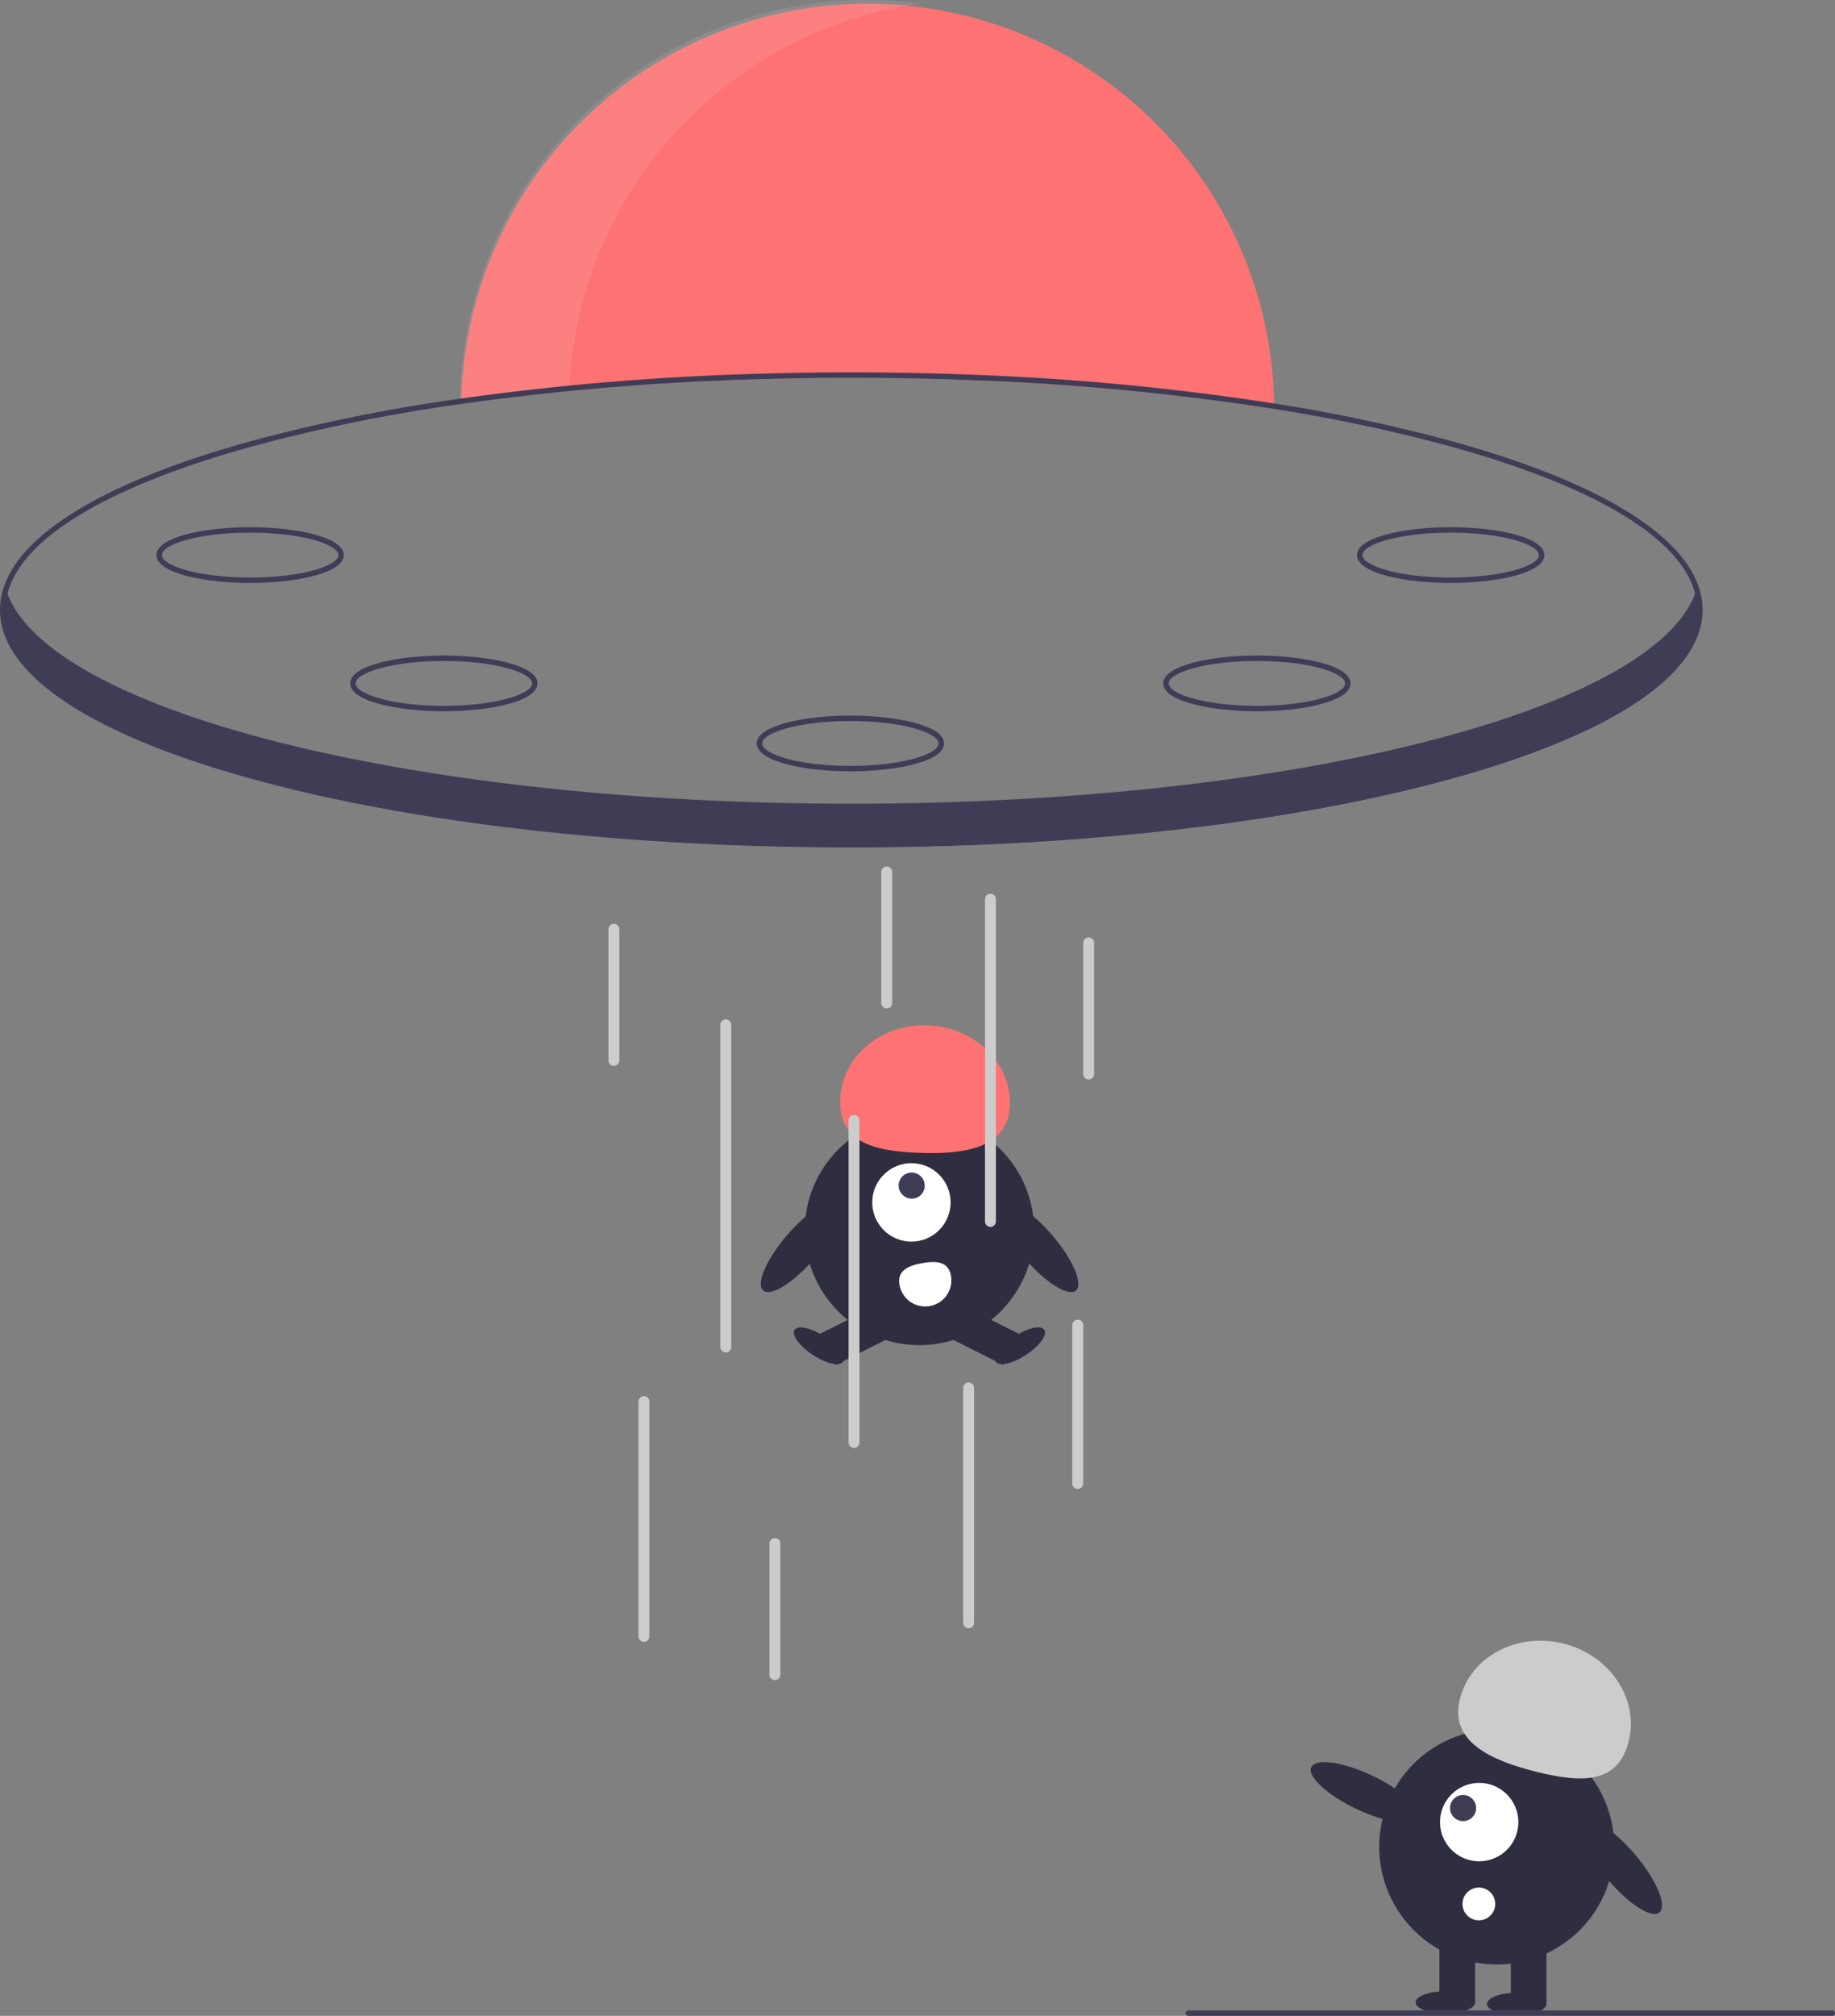 <svg data-name="Layer 1" xmlns="http://www.w3.org/2000/svg" width="672.532" height="738.394" viewBox="0 0 672.532 738.394" xmlns:xlink="http://www.w3.org/1999/xlink"><rect x="0" y="0" width="672.532" height="738.394" fill="#808080" stroke="none"/><path d="M730.734,230.607c-46.62-7.44-99.71-11.41-155-11.41-50.6,0-99.35,3.32-142.98,9.58.01-.67.02-1.34.05-2.01a148.999,148.999,0,0,1,297.91,1.82C730.724,229.267,730.734,229.937,730.734,230.607Z" transform="translate(-263.734 -80.803)" fill="#fd7272"/><g opacity="0.1"><path d="M601.285,82.144A149.047,149.047,0,0,0,432.353,225.373c-.03.67-.04,1.34-.05,2.01,12.962-1.86,26.385-3.454,40.165-4.784A149.022,149.022,0,0,1,601.285,82.144Z" transform="translate(-263.734 -80.803)" fill="#fff"/></g><path d="M795.914,242.427a600.121,600.121,0,0,0-65.2-13.84,943.364,943.364,0,0,0-108.74-10.45c-15.17-.62-30.62-.94-46.24-.94-12.38,0-24.66.2-36.77.6a973.29,973.29,0,0,0-106.16,8.97,624.292,624.292,0,0,0-77.25,15.66c-59.21,16.37-91.82,38.31-91.82,61.77s32.61,45.4,91.82,61.77c41.64,11.52,92.98,19.37,148.92,22.97,23.09,1.5,46.96,2.26,71.26,2.26,24.38,0,48.33-.77,71.49-2.27,50.91-3.29,98.01-10.1,137.43-20,.21-.06.41-.11.62-.16,2.66-.66,5.28-1.35,7.87-2.04.93-.26,1.85-.51,2.77-.76a.978.978,0,0,1,.16-.05c.88-.24,1.75-.49,2.62-.73,1.74-.5,3.46-.99,5.15-1.5.08-.02.15-.04.22-.06,1.47-.44,2.91-.88,4.34-1.32,1.17-.37,2.33-.73,3.48-1.1q1.261-.405,2.49-.81c.6-.2,1.19-.39,1.77-.59.79-.26,1.58-.53,2.36-.8.33-.11.66-.22.98-.34.75-.25,1.48-.51,2.21-.77.79-.28,1.58-.57,2.36-.85.65-.23,1.3-.47,1.94-.71.54-.21,1.07-.41,1.61-.61,1.47-.55,2.91-1.12,4.33-1.68.71-.29,1.42-.57,2.12-.86.69-.28,1.39-.57,2.07-.86q1.679-.705,3.3-1.41c.52-.24,1.05-.47,1.56-.69.39-.18.77-.35,1.16-.53.28-.12.56-.25.83-.38,1.01-.46,2.01-.93,2.99-1.4q5.64-2.7,10.53-5.52c20.45-11.71,31.24-24.7,31.24-38.2C887.734,280.737,855.124,258.797,795.914,242.427Zm-.54,121.62c-41.69,11.53-93.17,19.38-149.26,22.95-22.81,1.45-46.39,2.2-70.38,2.2-23.91,0-47.41-.74-70.15-2.19-56.18-3.56-107.74-11.41-149.49-22.96-58.27-16.12-90.36-37.37-90.36-59.85a24.118,24.118,0,0,1,.74-5.89c5.1-20.28,36.47-39.26,89.62-53.96a623.806,623.806,0,0,1,76.66-15.57,976.027,976.027,0,0,1,106.8-9q17.881-.585,36.18-.58c15.41,0,30.65.31,45.63.91a941.367,941.367,0,0,1,109.37,10.5A598.858,598.858,0,0,1,795.374,244.347c53.14,14.7,84.5,33.67,89.61,53.94a23.822,23.822,0,0,1,.75,5.91C885.734,326.677,853.644,347.927,795.374,364.047Z" transform="translate(-263.734 -80.803)" fill="#3f3d56"/><path d="M887.164,305.107c0,13.36-11.01,26-30.67,37.29-3.27,1.88-6.79,3.72-10.53,5.52-.98.47-1.98.94-2.99,1.4-.27.13-.55.26-.83.38-.39.18-.77.35-1.16.53-.51.22-1.04.45-1.56.69q-1.62.705-3.3,1.41c-.68.29-1.38.58-2.07.86-.7.29-1.41.57-2.12.86-1.42.56-2.86,1.13-4.33,1.68-.54.2-1.07.4-1.61.61-.64.24-1.29.48-1.94.71-.78.28-1.57.57-2.36.85-.73.26-1.46.52-2.21.77-.32.12-.65.23-.98.34-.78.27-1.57.54-2.36.8-.58.2-1.17.39-1.77.59q-1.23.405-2.49.81c-1.15.37-2.31.73-3.48,1.1-1.43.44-2.87.88-4.34,1.32-.07.02-.14.04-.22.06-1.69.51-3.41,1-5.15,1.5-.87.24-1.74.49-2.62.73a.978.978,0,0,0-.16.05c-.92.25-1.84.5-2.77.76-2.58.68-5.21,1.37-7.87,2.04-.21.05-.41.1-.62.16-38.35,9.58-85.4,16.56-137.47,19.93-22.81,1.47-46.59,2.25-71.02,2.25-24.65,0-48.63-.79-71.62-2.29-137.24-8.95-239.38-43.03-239.38-83.71a25.072,25.072,0,0,1,1.12-7.3c.06.17.12.33.19.5,14.27,37.48,115.54,67.77,246.94,75.16,20.13,1.14,40.98,1.73,62.32,1.73,21.43,0,42.36-.6,62.57-1.74,131.29-7.42,232.46-37.72,246.68-75.17q.36-.9.63-1.8A25.305,25.305,0,0,1,887.164,305.107Z" transform="translate(-263.734 -80.803)" fill="#3f3d56"/><path d="M355.404,294.343c-16.643,0-34.331-3.581-34.331-10.217s17.688-10.217,34.331-10.217,34.331,3.581,34.331,10.217S372.046,294.343,355.404,294.343Zm0-18.434c-19.053,0-32.331,4.331-32.331,8.217s13.278,8.217,32.331,8.217,32.331-4.331,32.331-8.217S374.457,275.909,355.404,275.909Z" transform="translate(-263.734 -80.803)" fill="#3f3d56"/><path d="M426.403,341.343c-16.643,0-34.331-3.581-34.331-10.217s17.688-10.217,34.331-10.217c16.643,0,34.331,3.581,34.331,10.217S443.046,341.343,426.403,341.343Zm0-18.434c-19.053,0-32.331,4.331-32.331,8.217s13.278,8.217,32.331,8.217,32.331-4.331,32.331-8.217S445.456,322.909,426.403,322.909Z" transform="translate(-263.734 -80.803)" fill="#3f3d56"/><path d="M795.403,294.343c-16.643,0-34.331-3.581-34.331-10.217s17.688-10.217,34.331-10.217c16.643,0,34.331,3.581,34.331,10.217S812.046,294.343,795.403,294.343Zm0-18.434c-19.053,0-32.331,4.331-32.331,8.217s13.278,8.217,32.331,8.217,32.331-4.331,32.331-8.217S814.456,275.909,795.403,275.909Z" transform="translate(-263.734 -80.803)" fill="#3f3d56"/><path d="M724.403,341.343c-16.643,0-34.331-3.581-34.331-10.217s17.688-10.217,34.331-10.217c16.643,0,34.331,3.581,34.331,10.217S741.046,341.343,724.403,341.343Zm0-18.434c-19.053,0-32.331,4.331-32.331,8.217s13.278,8.217,32.331,8.217,32.331-4.331,32.331-8.217S743.456,322.909,724.403,322.909Z" transform="translate(-263.734 -80.803)" fill="#3f3d56"/><path d="M575.403,363.343c-16.643,0-34.331-3.581-34.331-10.217s17.688-10.217,34.331-10.217c16.643,0,34.331,3.581,34.331,10.217S592.046,363.343,575.403,363.343Zm0-18.434c-19.053,0-32.331,4.331-32.331,8.217s13.278,8.217,32.331,8.217,32.331-4.331,32.331-8.217S594.456,344.909,575.403,344.909Z" transform="translate(-263.734 -80.803)" fill="#3f3d56"/><circle cx="336.978" cy="450.704" r="42.012" fill="#2f2e41"/><rect x="565.937" y="563.554" width="22.868" height="12.763" transform="translate(-457.82 238.058) rotate(-26.601)" fill="#2f2e41"/><ellipse cx="563.82" cy="573.748" rx="3.989" ry="10.636" transform="translate(-489.275 647.829) rotate(-56.601)" fill="#2f2e41"/><rect x="617.672" y="558.502" width="12.763" height="22.868" transform="translate(-428.722 791.926) rotate(-63.399)" fill="#2f2e41"/><ellipse cx="637.604" cy="573.748" rx="10.636" ry="3.989" transform="translate(-474.267 364.923) rotate(-33.399)" fill="#2f2e41"/><circle cx="334.037" cy="440.428" r="14.359" fill="#fff"/><ellipse cx="597.87" cy="515.084" rx="4.766" ry="4.8" transform="translate(-452.842 492.819) rotate(-45)" fill="#3f3d56"/><path d="M633.854,485.802c.632-15.554-12.773-28.728-29.941-29.425s-31.597,11.346-32.229,26.9,11.302,19.087,28.47,19.785S633.222,501.356,633.854,485.802Z" transform="translate(-263.734 -80.803)" fill="#fd7272"/><ellipse cx="644.388" cy="537.568" rx="6.594" ry="21.006" transform="translate(-458.438 468.618) rotate(-40.645)" fill="#2f2e41"/><ellipse cx="557.154" cy="537.568" rx="21.006" ry="6.594" transform="translate(-477.379 529.353) rotate(-49.355)" fill="#2f2e41"/><path d="M612.251,548.064a9.572,9.572,0,0,1-18.835,3.429l-.003-.018c-.942-5.202,3.08-7.043,8.283-7.985S611.309,542.862,612.251,548.064Z" transform="translate(-263.734 -80.803)" fill="#fff"/><path d="M529.734,576.197a2,2,0,0,1-2-2v-118a2,2,0,0,1,4,0v118A2,2,0,0,1,529.734,576.197Z" transform="translate(-263.734 -80.803)" fill="#ccc"/><path d="M499.734,682.197a2,2,0,0,1-2-2v-86a2,2,0,1,1,4,0v86A2,2,0,0,1,499.734,682.197Z" transform="translate(-263.734 -80.803)" fill="#ccc"/><path d="M576.734,611.197a2,2,0,0,1-2-2v-118a2,2,0,1,1,4,0v118A2,2,0,0,1,576.734,611.197Z" transform="translate(-263.734 -80.803)" fill="#ccc"/><path d="M547.734,696.197a2,2,0,0,1-2-2v-48a2,2,0,1,1,4,0v48A2,2,0,0,1,547.734,696.197Z" transform="translate(-263.734 -80.803)" fill="#ccc"/><path d="M588.734,450.197a2,2,0,0,1-2-2v-48a2,2,0,0,1,4,0v48A2,2,0,0,1,588.734,450.197Z" transform="translate(-263.734 -80.803)" fill="#ccc"/><path d="M488.734,471.197a2,2,0,0,1-2-2v-48a2,2,0,0,1,4,0v48A2,2,0,0,1,488.734,471.197Z" transform="translate(-263.734 -80.803)" fill="#ccc"/><path d="M662.734,476.197a2,2,0,0,1-2-2v-48a2,2,0,1,1,4,0v48A2,2,0,0,1,662.734,476.197Z" transform="translate(-263.734 -80.803)" fill="#ccc"/><path d="M658.734,626.197a2,2,0,0,1-2-2v-58a2,2,0,1,1,4,0v58A2,2,0,0,1,658.734,626.197Z" transform="translate(-263.734 -80.803)" fill="#ccc"/><path d="M618.734,677.197a2,2,0,0,1-2-2v-86a2,2,0,1,1,4,0v86A2,2,0,0,1,618.734,677.197Z" transform="translate(-263.734 -80.803)" fill="#ccc"/><path d="M626.734,530.197a2,2,0,0,1-2-2v-118a2,2,0,1,1,4,0v118A2,2,0,0,1,626.734,530.197Z" transform="translate(-263.734 -80.803)" fill="#ccc"/><ellipse cx="858.104" cy="764.783" rx="6.76" ry="21.534" transform="translate(-554.532 648.465) rotate(-39.938)" fill="#2f2e41"/><circle cx="812.297" cy="757.305" r="43.067" transform="translate(-426.752 1207.633) rotate(-71.565)" fill="#2f2e41"/><rect x="553.707" y="710.302" width="13.084" height="23.442" fill="#2f2e41"/><rect x="527.54" y="710.302" width="13.084" height="23.442" fill="#2f2e41"/><ellipse cx="555.888" cy="734.016" rx="10.903" ry="4.089" fill="#2f2e41"/><ellipse cx="529.72" cy="733.471" rx="10.903" ry="4.089" fill="#2f2e41"/><path d="M798.774,703.169c3.846-15.487,20.821-24.601,37.915-20.356s27.834,20.24,23.989,35.727-16.604,15.537-33.698,11.292S794.928,718.656,798.774,703.169Z" transform="translate(-263.734 -80.803)" fill="#ccc"/><ellipse cx="763.788" cy="737.322" rx="6.76" ry="21.534" transform="translate(-493.442 1030.659) rotate(-64.626)" fill="#2f2e41"/><circle cx="542.124" cy="667.415" r="14.359" fill="#fff"/><circle cx="536.222" cy="662.268" r="4.786" fill="#3f3d56"/><circle cx="542" cy="697.394" r="6" fill="#fff"/><path d="M935.266,819.197h-236a1,1,0,0,1,0-2h236a1,1,0,0,1,0,2Z" transform="translate(-263.734 -80.803)" fill="#3f3d56"/></svg>